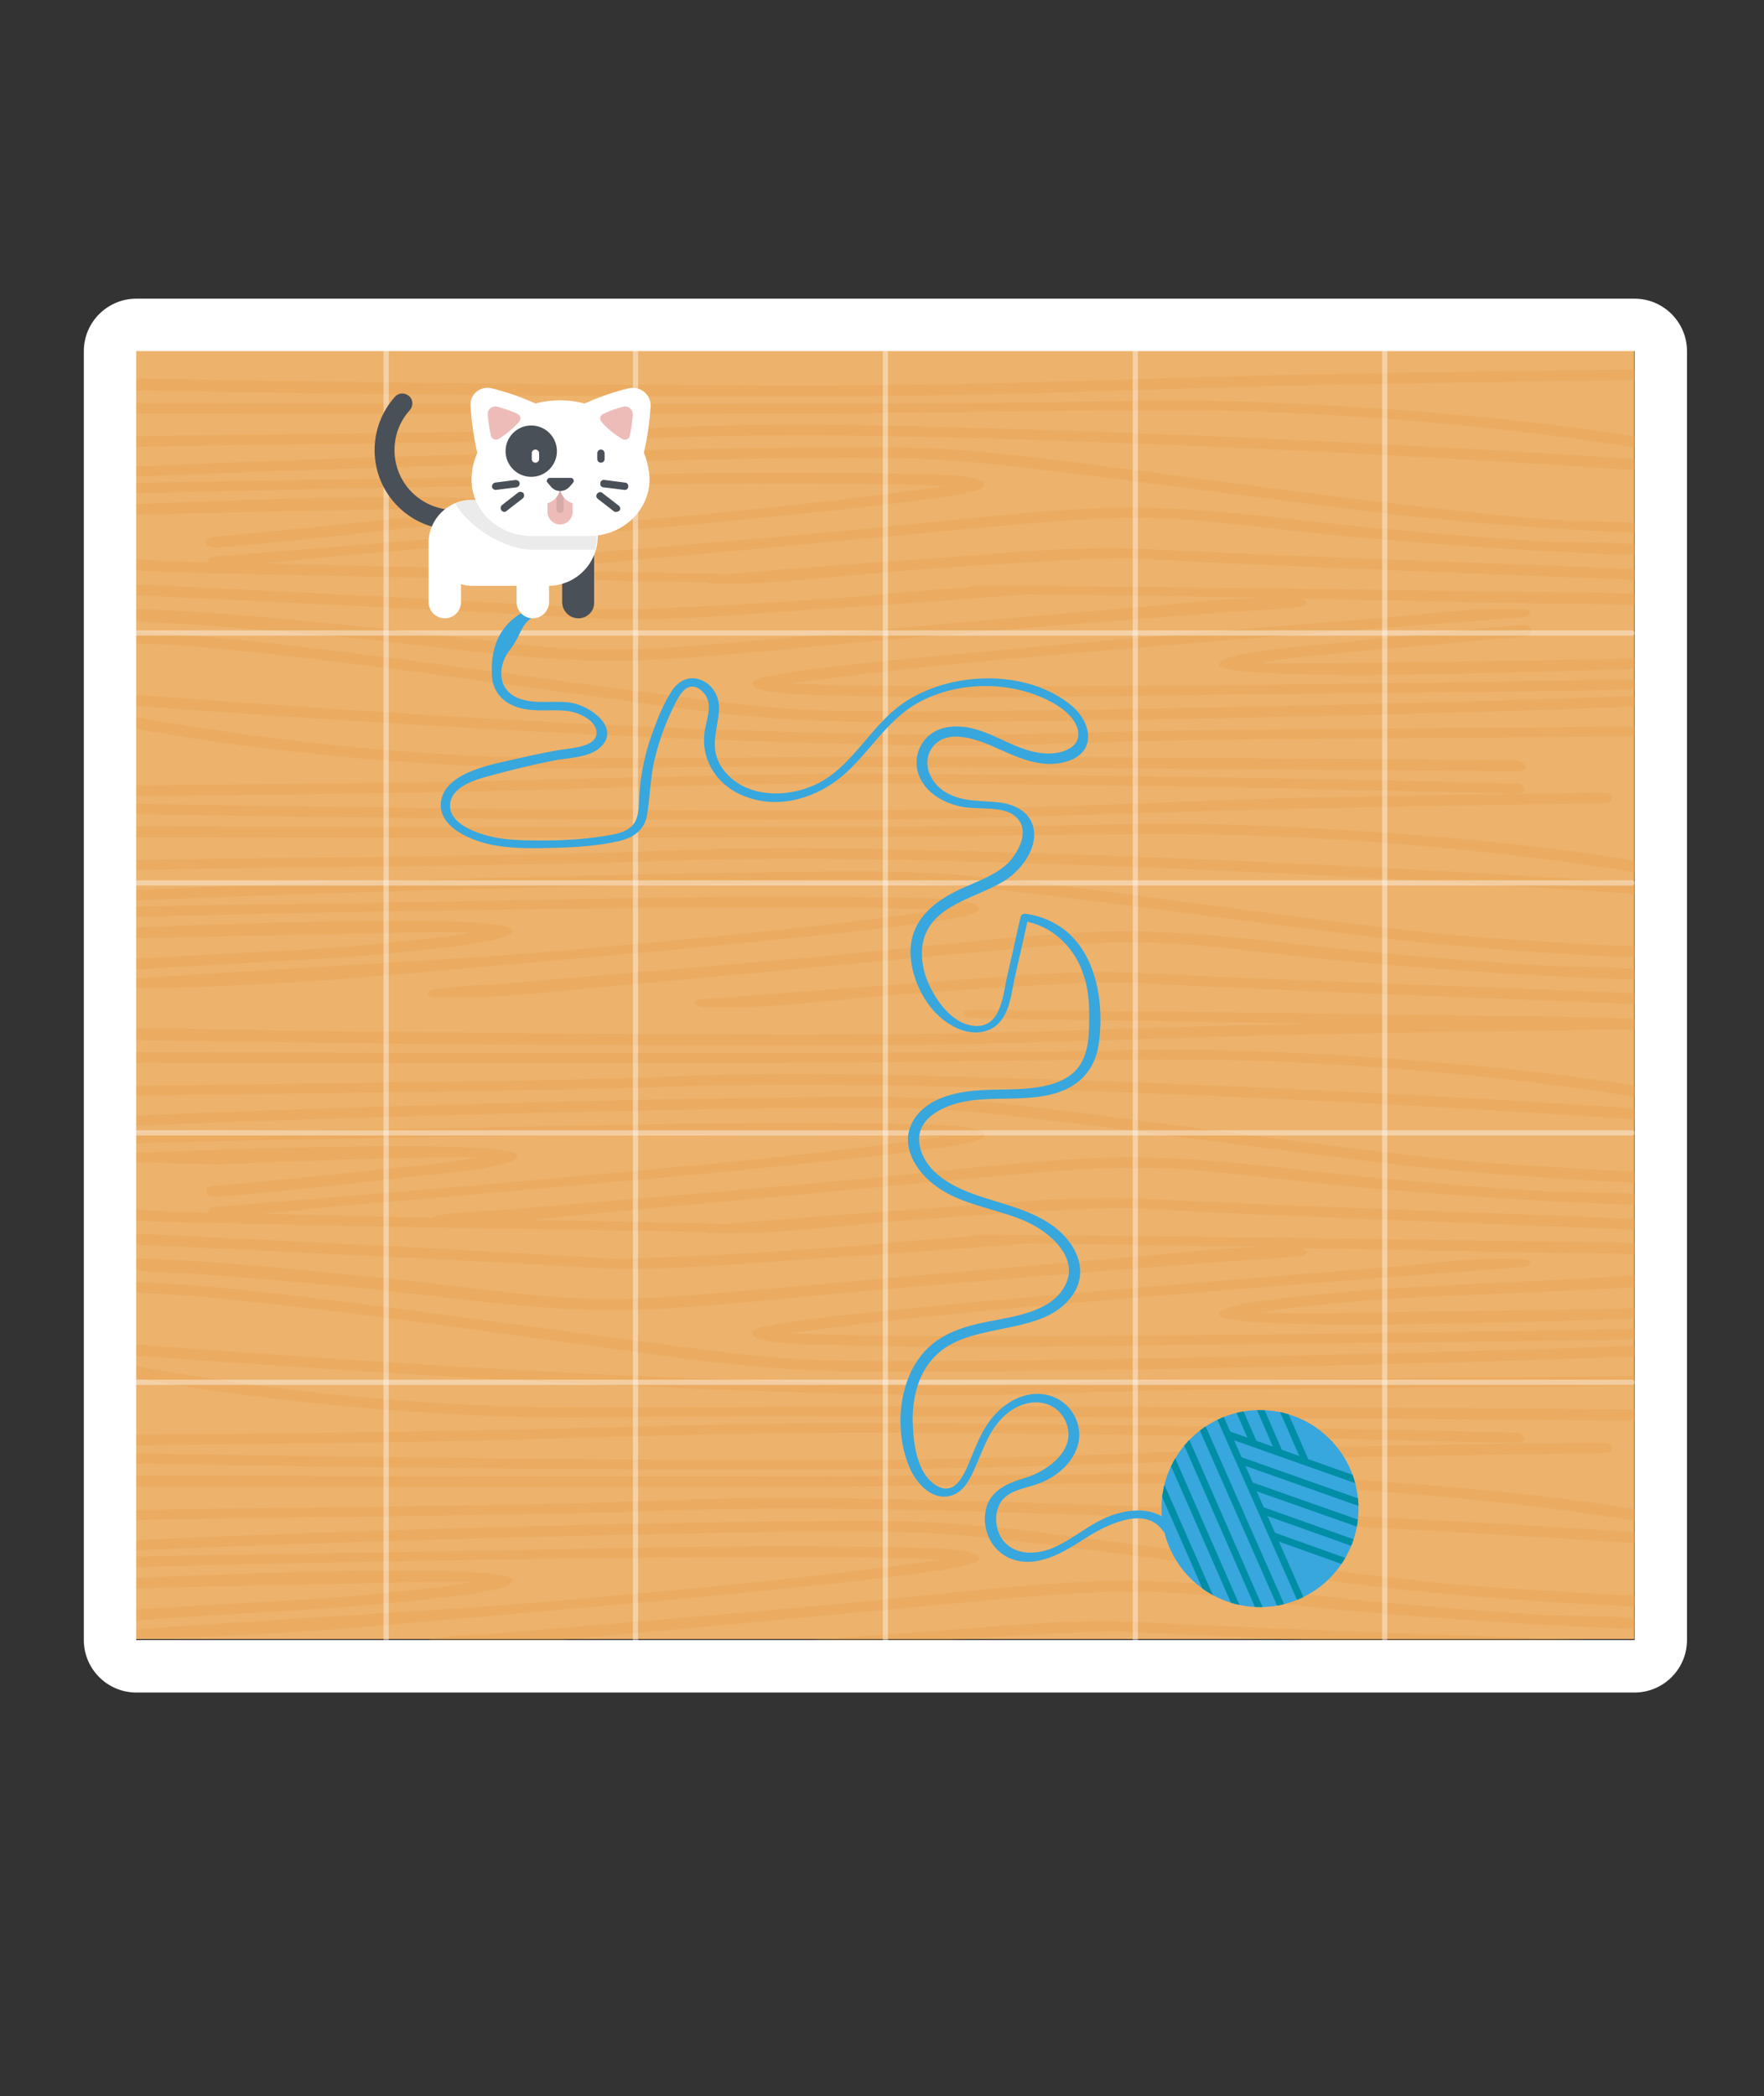 <?xml version="1.0" encoding="utf-8"?>
<!-- Generator: Adobe Illustrator 22.0.1, SVG Export Plug-In . SVG Version: 6.00 Build 0)  -->
<svg version="1.1" id="Layer_1" xmlns="http://www.w3.org/2000/svg" xmlns:xlink="http://www.w3.org/1999/xlink" x="0px" y="0px"
	 viewBox="0 0 336.7 400" style="enable-background:new 0 0 336.7 400;" xml:space="preserve">
<rect x="0" y="0" width="336.7" height="400" fill="#333333" stroke="none"/>
<style type="text/css">
	.st0{fill:#EDB26C;}
	.st1{opacity:0.2;}
	.st2{fill:#E09637;}
	.st3{fill:none;}
	.st4{opacity:0.4;}
	.st5{fill:none;stroke:#FFFFFF;stroke-linecap:round;stroke-linejoin:round;stroke-miterlimit:10;}
	.st6{fill:#37A7DE;}
	.st7{clip-path:url(#SVGID_2_);}
	.st8{fill:none;stroke:#008EA6;stroke-width:1.33;stroke-linecap:square;stroke-linejoin:bevel;stroke-miterlimit:10;}
	.st9{fill:#4A5058;}
	.st10{opacity:0.1;enable-background:new    ;}
	.st11{fill:#FFFFFF;}
	.st12{opacity:8.000000e-02;enable-background:new    ;}
	.st13{fill:#EDBCB9;}
</style>
<g>
	<rect x="25.9" y="66.8" class="st0" width="286" height="246"/>
</g>
<g class="st1">
	<g>
		<path class="st2" d="M23.4,74c0.2,0.3,0.7,0.5,1.3,0.5c0,0,0,0,0.1,0c0,0,0.1,0,0.1,0c0.1,0,0.2,0,0.3,0
			c40.8,0.8,98.8,1.3,139.6,1.1c25.6-0.1,50.9-1.2,76.5-1.9c21.8-0.5,51.7-0.9,73.6-1.2c1.1,0,1.7-0.3,1.8-0.7
			c0-0.2,0.1-0.3,0.1-0.5c0.1-0.4-0.9-0.8-1.8-0.8c-21.2,0.2-50.5,0.6-71.7,1.1c-25.7,0.6-51.2,1.8-77,1.9
			c-41.5,0.2-100-0.5-141.5-1.3c-1.2,0-2,0.5-1.8,0.9C23.2,73.6,23.3,73.8,23.4,74z"/>
		<path class="st2" d="M23.3,78.3c0.1,0.2,0.3,0.3,0.6,0.4c0.3,0.1,0.6,0.2,1.1,0.2c38.9,0.1,94.8,0.1,133.6,0
			c22.9-0.1,45.8-0.7,68.7-0.6c26.6,0.1,62.6,3.2,87.2,7.6c1.1,0.2,2.3-0.2,2.3-0.7c0-0.2,0-0.4,0-0.6c0-0.4-0.6-0.6-1.3-0.7
			c-23.5-4.2-57.6-6.8-82.9-7.4c-11.7-0.3-23.4,0.2-35.1,0.3c-12.2,0.1-24.5,0.2-36.7,0.2c-39.7,0.1-96.4,0-136.2-0.1
			c-1.2,0-2.1,0.4-1.8,0.9C23.1,77.9,23.2,78.1,23.3,78.3z"/>
		<path class="st2" d="M25,85.3c28.5-0.6,74.2-0.8,102.7-1.8c20.4-0.7,40.6-0.4,61.1,0.2c39.5,1.1,86.7,3.5,125.8,6.2
			c1.4,0.1,2.5-0.3,2.2-0.9c-0.1-0.2-0.2-0.5-0.3-0.7c-0.1-0.2-0.7-0.5-1.3-0.5c-38.5-2.6-85.2-4.9-124.1-6
			c-20.7-0.6-41.5-1.2-62.1-0.3C100.3,82.6,54,82.7,25,83.3c-1,0-1.8,0.3-1.8,0.7c0,0.2,0,0.3,0,0.5c0,0.2,0.1,0.3,0.3,0.4
			C23.7,85.1,24.2,85.3,25,85.3z"/>
		<path class="st2" d="M299.7,99.4c-8.4-0.5-16.6-1.4-24.7-2.3c-18.7-2-37-4.6-55.5-7c-13.3-1.7-27.1-3.8-41-4.5
			c-8.6-0.4-17.3-0.3-25.9-0.2c-37.2,0.4-91.3,2-128.2,3.7c-1.1,0-1.4,0.4-1.3,0.7c0,0.1,0,0.1,0,0.2c0.1,0.2,0.1,0.3,0.2,0.5
			c0.1,0.4,1.4,0.6,2.2,0.5c34.8-1.6,86.8-3,121.8-3.5c8.7-0.1,17.5-0.2,26.2,0c12.4,0.3,24.5,2.1,36.4,3.5
			c18.3,2.3,36.4,4.8,54.7,7c14,1.7,36.4,3.4,50.9,3.8c1.3,0,2.4-0.6,1.6-1.1C314.5,99.3,303.8,99.6,299.7,99.4z"/>
		<path class="st2" d="M41.7,104.5c11.6-1,23.1-2.2,34.6-3.6c3.7-0.4,22.5-1.8,22.5-4.2c0-3.8-67.7-0.7-74.7-0.4
			c-0.7,0-1.4,0.4-1.3,0.7c0,0.2,0.1,0.3,0.1,0.5c0.1,0.4,0.7,0.8,1.8,0.8c10.2-0.4,37.4-0.8,47.7-1.1c4.2-0.1,8.4-0.2,12.6-0.2
			c1.8,0,3.6,0,5.4,0c0.1,0,0.3,0,0.4,0c-5.5,1.2-13,1.7-18.6,2.3c-10.4,1.2-20.9,2.2-31.4,3.1c-0.6,0.1-1,0.2-1.2,0.4c0,0,0,0,0,0
			c0,0,0,0-0.1,0.1c-0.1,0.1-0.1,0.1-0.1,0.2c0,0.2,0,0.4,0,0.7C39.4,104.2,40.6,104.6,41.7,104.5z"/>
		<path class="st2" d="M164.7,149.5c41.5,0.1,83,0.9,124.5,2c1.2,0,2-0.4,1.8-0.9c-0.1-0.2-0.2-0.4-0.3-0.6
			c-0.2-0.3-0.7-0.5-1.3-0.5c0,0,0,0-0.1,0c0,0-0.1,0-0.1,0c-0.1,0-0.2,0-0.3,0c-40.8-1-81.8-1.7-122.6-1.8
			c-25.6-0.1-51,0.9-76.5,1.4c-21.9,0.4-43.7,0.6-65.6,0.8c-1.1,0-1.7,0.3-1.8,0.7c0,0.2-0.1,0.3-0.1,0.5c-0.1,0.4,0.9,0.8,1.8,0.8
			c21.2-0.1,42.5-0.4,63.7-0.8C113.4,150.5,138.9,149.5,164.7,149.5z"/>
		<path class="st2" d="M23.6,138.7c23.4,4.3,49.5,7,74.8,7.8c11.6,0.4,23.4-0.1,35.1-0.1c12.2-0.1,24.5,0,36.7,0
			c39.7,0.1,79.5,0.5,119.2,0.8c1.2,0,2.1-0.4,1.8-0.9c-0.1-0.2-0.2-0.4-0.4-0.6c-0.1-0.2-0.3-0.3-0.6-0.4c-0.3-0.1-0.6-0.2-1.1-0.2
			c-38.9-0.4-77.8-0.6-116.6-0.7c-22.9,0-45.9,0.5-68.7,0.2c-26.6-0.3-54.5-3.5-79-8c-1.1-0.2-2.3,0.2-2.3,0.7c0,0.2,0,0.4,0,0.6
			C22.3,138.3,22.8,138.5,23.6,138.7z"/>
		<path class="st2" d="M312.3,138.6c-28.6,0.4-80.2,0.4-108.7,1.3c-20.4,0.6-40.6,0.2-61.1-0.5c-39.5-1.3-78.6-4-117.7-6.9
			c-1.4-0.1-2.5,0.3-2.3,0.9c0.1,0.2,0.2,0.5,0.3,0.7c0.1,0.2,0.7,0.5,1.3,0.5c38.5,2.8,77.1,5.3,116,6.7
			c20.7,0.7,41.5,1.4,62.1,0.6c28.9-1.1,81.1-1,110.1-1.4c1,0,1.8-0.3,1.8-0.7c0-0.2,0-0.3,0-0.5c0-0.2-0.1-0.3-0.3-0.4
			C313.5,138.8,313,138.6,312.3,138.6z"/>
		<path class="st2" d="M31.9,123c8.3,0.5,16.6,1.5,24.7,2.4c18.6,2.1,36.9,4.8,55.3,7.3c13.3,1.8,27,4,41,4.7
			c8.6,0.5,17.3,0.4,25.9,0.4c37.2-0.2,97.4-1.5,134.3-3c1.1,0,1.4-0.4,1.3-0.7c0-0.1,0-0.1,0-0.2c0-0.2-0.1-0.3-0.1-0.5
			c-0.1-0.4-1.3-0.6-2.2-0.6c-34.8,1.4-92.8,2.6-127.9,2.9c-8.7,0.1-17.5,0.1-26.2-0.1c-12.4-0.3-24.5-2.2-36.3-3.7
			c-18.2-2.4-36.3-5-54.6-7.3c-13.9-1.7-28.3-3.6-42.8-4c-1.3,0-2.4,0.6-1.6,1.1C25,123.1,27.8,122.8,31.9,123z"/>
		<path class="st2" d="M290.9,116.3c-8.6-0.6-18.7,1-27,1.6c-21.2,1.7-42.4,3.4-63.5,5.3c-13.5,1.2-26.9,2.4-40.2,3.9
			c-4.7,0.5-9.6,1.1-13.9,2c-1.1,0.2-2.9,0.7-2.7,1.4c0.4,2.2,12,2.1,15.7,2.2c23.8,0.7,47.8,0.2,71.5-0.1c19.6-0.2,62.2-0.6,81.8-1
			c1,0,1.8-0.3,1.8-0.7c0-0.2,0-0.3,0-0.5c0-0.4-0.8-0.8-1.8-0.8c-39.4,0.8-102.1,1.6-141.7,1.3c-4.3,0-8.7-0.1-13-0.2
			c-1.7-0.1-3.3-0.1-5-0.2c-0.7,0-1.2-0.1-1.7-0.1c2-0.3,4.7-0.6,5.9-0.8c20.3-2.7,41.6-4.4,62.6-6.2c23.6-2,47.2-3.8,71-5.6
			c1-0.1,1.4-0.4,1.3-0.7C292.3,116.7,291.9,116.4,290.9,116.3z"/>
		<path class="st2" d="M290.9,121.5c0.6-0.1,1-0.2,1.2-0.4c0,0,0,0,0,0c0,0,0,0,0.1-0.1c0-0.1,0.1-0.1,0.1-0.2c0-0.2,0-0.4,0-0.7
			c0-0.5-1.1-0.9-2.3-0.8c-11.6,1-23.2,2.1-34.7,3.4c-3.7,0.4-22.6,1.7-22.6,4.1c-0.1,3.8,73.7,1,80.7,0.8c0.7,0,1.4-0.4,1.4-0.7
			c0-0.2-0.1-0.3-0.1-0.5c-0.1-0.4-0.7-0.8-1.8-0.8c-10.2,0.4-43.4,0.7-53.7,0.9c-4.2,0.1-8.4,0.1-12.6,0.1c-1.8,0-3.6,0-5.4-0.1
			c-0.1,0-0.3,0-0.4,0c5.5-1.1,13.1-1.6,18.7-2.2C269.8,123.4,280.3,122.4,290.9,121.5z"/>
		<path class="st2" d="M35.7,119.1c10,0.7,20,1.6,29.9,2.5c18.8,1.7,37.8,5.2,57.2,4.4c11.7-0.5,23.1-1.7,34.5-2.8
			c13.8-1.3,27.7-2.4,41.7-3.6c11.9-1,23.8-1.9,35.7-2.8c4.1-0.3,9.2-0.4,13.2-1c0.4,0,0.7-0.1,0.9-0.2c1.1-0.3,0.6-1.2-0.8-1.3
			c12.2,0.2,24.4,0.4,36.6,0.7c7,0.2,22.4,0.1,29.3,0.6c1,0.1,2.5-0.2,2.3-0.7c-0.1-0.2-0.1-0.5-0.2-0.7c-0.1-0.3-0.5-0.7-1.3-0.7
			c-6.7-0.5-21.7-0.5-28.5-0.6c-13.3-0.2-26.6-0.4-40-0.6c-19.8-0.2-39.7-0.4-59.5-0.6c-0.9,0-1.4,0.2-1.6,0.4
			c-8.3,0.4-16.7,1.4-24.5,2c-9.5,0.6-19,1.3-28.6,1.7c-6.1,0.3-12.4,0.7-18.7,0.3c-29.2-1.8-58.6-3.2-87.9-4.6
			c-1.2-0.1-2,0.5-1.8,0.9c0.1,0.2,0.2,0.4,0.3,0.6c0.2,0.3,1,0.5,1.7,0.6c29,1.4,58,2.7,86.9,4.4c14,0.8,29.6-0.8,43.3-1.7
			c13.5-0.9,26.9-1.8,40.4-2.9c15.2,0.2,30.4,0.4,45.6,0.7c-9.6,0.1-19.2,1.4-28.4,2.1c-26.5,2.2-52.8,4.7-79.2,6.9
			c-10.5,0.9-21.1,1.3-31.7,0.2c-9.4-0.9-18.7-2.2-28.2-3.2c-16.1-1.6-33.1-3.5-49.7-3.9c-1.7,0-2.3,0.8-1.3,1.2
			C25.7,119.1,31.7,118.8,35.7,119.1z"/>
		<path class="st2" d="M25.3,108.8c6.7,0.6,13.7,0.5,20.5,0.7c13.3,0.3,26.6,0.6,40,0.8c16.3,0.3,32.6,0.5,48.9,0.8
			c0.1,0,0.1,0,0.2,0.1c0,0,0,0,0,0c0.1,0,0.2,0,0.3,0.1c0,0,0,0,0.1,0c0.1,0,0.1,0,0.2,0c0.1,0,0.1,0,0.2,0c2.5,0.1,5.1,0.1,7.6,0
			c0.7,0,1.4,0,2.1,0c0.6,0,1-0.1,1.3-0.2c8.4-0.4,16.9-1.5,24.8-2.1c9.5-0.7,19-1.4,28.5-1.9c6.1-0.3,12.4-0.8,18.6-0.4
			c29.2,1.6,66.6,2.8,95.9,4.1c1.2,0.1,2-0.5,1.8-0.9c-0.1-0.2-0.2-0.4-0.4-0.6c-0.2-0.3-1-0.5-1.8-0.6c-29-1.3-66.1-2.4-95-3.9
			c-14-0.8-29.6,1-43.2,1.9c-12.5,0.9-24.9,1.8-37.4,2.9c-0.6,0-1.3-0.1-1.9-0.1c-11.7-0.2-23.5-0.5-35.2-0.7
			c5.8-0.5,11.5-1.2,17.1-1.7c26.4-2.3,52.7-5,79.1-7.3c10.5-0.9,21-1.4,31.7-0.4c9.5,0.9,18.8,2.1,28.2,3
			c16.1,1.5,41.2,3.3,57.8,3.6c1.7,0,2.2-0.8,1.3-1.3c-2.6-1.4-16.6-1.1-20.6-1.3c-10-0.6-20-1.4-29.9-2.3
			c-18.8-1.6-37.9-5-57.3-4.1c-11.7,0.6-23,1.8-34.4,3c-13.8,1.4-27.7,2.6-41.6,3.8c-11.9,1-23.7,2-35.6,3C93,107,88,107.2,84,107.8
			c-0.4,0-0.7,0.1-0.9,0.2c-0.3,0.1-0.4,0.2-0.5,0.3c-10.9-0.2-21.8-0.5-32.6-0.8c6.1-0.4,12.4-1.3,17.9-1.7
			c21.2-1.8,42.3-3.7,63.4-5.6c13.4-1.3,26.9-2.6,40.1-4.2c4.6-0.6,9.6-1.1,13.8-2.1c1.1-0.3,2.8-0.8,2.7-1.4
			c-0.4-2.2-12-2-15.8-2.1c-23.8-0.5-47.8,0-71.5,0.5c-19.6,0.4-56.2,0.8-75.8,1.3c-1,0-1.8,0.3-1.8,0.7c0,0.2,0,0.3,0,0.5
			c0,0.4,0.8,0.8,1.8,0.8c39.4-1.1,96.1-2.1,135.7-1.9c4.3,0,8.7,0.1,13,0.2c1.7,0,3.3,0.1,5,0.2c0.7,0,1.2,0.1,1.7,0.1
			c-2,0.3-4.7,0.7-5.9,0.8c-20.3,2.8-41.5,4.7-62.4,6.6c-23.5,2.2-47.1,4.1-70.8,6c-1,0.1-1.4,0.4-1.3,0.7c-0.1,0.2,0,0.3,0.2,0.4
			c-4.6-0.1-9.3-0.2-13.7-0.6c-1-0.1-2.5,0.1-2.3,0.7c0.1,0.2,0.1,0.5,0.2,0.7C24.1,108.4,24.4,108.8,25.3,108.8z"/>
		<path class="st2" d="M165.4,154.6c-41.5,0.2-102-0.5-143.5-1.3c-1.2,0-2,0.5-1.8,0.9c0.1,0.2,0.2,0.4,0.3,0.6
			c0.2,0.3,0.7,0.5,1.3,0.5c0,0,0,0,0.1,0c0,0,0.1,0,0.1,0c0.1,0,0.2,0,0.3,0c40.8,0.8,100.8,1.3,141.6,1.1
			c25.6-0.1,50.9-1.2,76.5-1.9c21.8-0.5,43.7-0.9,65.6-1.2c1.1,0,1.7-0.3,1.8-0.7c0-0.2,0.1-0.3,0.1-0.5c0.1-0.4-0.9-0.8-1.8-0.8
			c-21.2,0.2-42.5,0.6-63.7,1.1C216.7,153.3,191.2,154.5,165.4,154.6z"/>
		<path class="st2" d="M316,165.4c0-0.4-0.6-0.6-1.3-0.7c-23.5-4.2-57.6-6.8-82.9-7.4c-11.7-0.3-23.4,0.2-35.1,0.3
			c-12.2,0.1-24.5,0.2-36.7,0.2c-39.7,0.1-98.4,0-138.2-0.1c-1.2,0-2.1,0.4-1.8,0.9c0.1,0.2,0.3,0.4,0.4,0.6
			c0.1,0.2,0.3,0.3,0.6,0.4c0.3,0.1,0.6,0.2,1.1,0.2c38.9,0.1,96.8,0.1,135.6,0c22.9-0.1,45.8-0.7,68.7-0.6
			c26.6,0.1,62.6,3.2,87.2,7.6c1.1,0.2,2.3-0.3,2.3-0.7C316,165.8,316,165.6,316,165.4z"/>
		<path class="st2" d="M314.3,168.6c-38.5-2.6-85.2-4.9-124.1-6c-20.7-0.6-41.5-1.2-62.1-0.3c-28.8,1.2-77.1,1.3-106,1.9
			c-1,0-1.8,0.3-1.8,0.7c0,0.2,0,0.3,0,0.5c0,0.2,0.1,0.3,0.3,0.4c0.3,0.2,0.8,0.3,1.5,0.3c28.5-0.6,76.2-0.8,104.7-1.8
			c20.4-0.7,40.6-0.4,61.1,0.2c39.5,1.1,86.6,3.5,125.8,6.2c1.4,0.1,2.5-0.3,2.3-0.9c-0.1-0.2-0.2-0.5-0.3-0.7
			C315.5,168.9,314.9,168.7,314.3,168.6z"/>
		<path class="st2" d="M306.8,180.4c-8.4-0.5-24.6-1.4-32.8-2.3c-18.7-2-37-4.6-55.5-7c-13.3-1.7-27.1-3.8-41-4.5
			c-8.6-0.4-17.3-0.3-25.9-0.2c-37.2,0.4-93.3,1.9-130.2,3.7c-1.1,0.1-1.4,0.4-1.3,0.7c0,0.1,0,0.1,0,0.2c0.1,0.2,0.1,0.3,0.2,0.5
			c0.1,0.4,1.4,0.6,2.2,0.5c34.8-1.6,88.7-3,123.8-3.5c8.7-0.1,17.4-0.2,26.2,0c12.4,0.3,24.5,2.1,36.4,3.5
			c18.3,2.3,36.4,4.8,54.7,7c14,1.7,36.4,3.4,50.9,3.8c1.3,0,2.4-0.6,1.6-1.1C313.6,180.3,310.9,180.6,306.8,180.4z"/>
		<path class="st2" d="M170.4,176.9c4.6-0.6,9.6-1.1,13.8-2.1c1.1-0.3,2.8-0.8,2.7-1.4c-0.4-2.2-12-2-15.8-2.1
			c-23.8-0.5-47.8,0-71.5,0.5c-19.6,0.4-58.2,0.8-77.8,1.3c-1,0-1.8,0.3-1.8,0.7c0,0.2,0,0.3,0,0.5c0,0.4,0.8,0.8,1.8,0.8
			c39.4-1.1,98.1-2.1,137.7-1.9c4.3,0,8.7,0.1,13,0.2c1.7,0,3.3,0.1,5,0.2c0.7,0,1.2,0.1,1.7,0.1c-2,0.3-4.7,0.7-5.9,0.8
			c-20.3,2.8-41.5,4.7-62.4,6.6c-23.5,2.2-66.2,4.1-89.8,6c-1,0.1-1.4,0.4-1.3,0.7c-0.1,0.3,0.2,0.7,1.3,0.7
			c8.6,0.6,37.6-1.1,45.9-1.8c21.2-1.8,42.3-3.7,63.4-5.6C143.7,179.8,157.2,178.5,170.4,176.9z"/>
		<path class="st2" d="M21.8,185.4c11.6-1.1,42.2-2.2,53.6-3.6c3.7-0.4,22.5-1.8,22.5-4.2c0-3.8-69.7-0.7-76.7-0.4
			c-0.7,0-1.4,0.4-1.3,0.7c0,0.2,0.1,0.3,0.1,0.5c0.1,0.4,0.7,0.8,1.8,0.8c10.2-0.4,39.4-0.8,49.7-1.1c4.2-0.1,8.4-0.2,12.6-0.2
			c1.8,0,3.6,0,5.4,0c0.1,0,0.3,0,0.4,0c-5.5,1.2-13,1.6-18.6,2.3c-10.4,1.2-39.9,2.2-50.4,3.1c-0.6,0.1-1,0.2-1.2,0.4c0,0,0,0,0,0
			c0,0,0,0-0.1,0.1c-0.1,0.1-0.1,0.1-0.1,0.2c0,0.2,0,0.5,0,0.7C19.5,185.2,20.7,185.5,21.8,185.4z"/>
		<path class="st2" d="M295.1,184.3c-10-0.6-20-1.4-29.9-2.3c-18.8-1.6-37.9-5-57.3-4.1c-11.7,0.6-23,1.8-34.4,3
			c-13.8,1.4-27.7,2.6-41.6,3.8c-11.9,1-23.7,2-35.6,3c-4.1,0.3-9.2,0.4-13.2,1.1c-0.4,0-0.7,0.1-0.9,0.2c-1.2,0.4-0.4,1.4,1.2,1.3
			c0,0,0.1,0,0.1,0c11.4,0.4,23-1.2,34.1-2.2c26.4-2.3,52.7-5,79.1-7.3c10.5-0.9,21-1.4,31.7-0.4c9.5,0.9,18.8,2.1,28.2,3
			c16.2,1.5,41.2,3.3,57.8,3.6c1.7,0,2.2-0.8,1.3-1.3C313,184.3,299.1,184.6,295.1,184.3z"/>
		<path class="st2" d="M314.9,190.2c-0.2-0.3-1-0.5-1.8-0.6c-29-1.3-66.1-2.4-95-3.9c-14-0.8-29.6,1-43.2,1.9
			c-13.6,1-27.1,2-40.6,3.1c-0.5,0-0.9,0.1-1.2,0.2c-0.6,0.3-0.5,0.7,0.1,1c0,0,0,0,0,0c0.1,0,0.1,0.1,0.2,0.1c0,0,0,0,0,0
			c0.1,0,0.2,0.1,0.3,0.1c0,0,0,0,0,0c0.1,0,0.2,0,0.3,0.1c0,0,0,0,0.1,0c0.1,0,0.1,0,0.2,0c0.1,0,0.1,0,0.2,0
			c11.7,0.5,24.3-1.4,35.7-2.3c9.5-0.7,19-1.4,28.5-1.9c6.1-0.3,12.4-0.8,18.6-0.4c29.2,1.6,66.6,2.8,95.9,4.1
			c1.2,0.1,2-0.5,1.8-0.9C315.2,190.6,315,190.4,314.9,190.2z"/>
		<path class="st2" d="M313.6,194.5c-6.7-0.5-21.7-0.5-28.5-0.6c-13.3-0.2-26.6-0.4-40-0.6c-19.8-0.2-39.7-0.4-59.5-0.6
			c-2.4,0-2.3,1.4,0,1.5c2.9,0.1,5.8,0.2,8.7,0.3c17.3,0.2,34.6,0.5,51.9,0.8c12.5,0.2,24.9,0.4,37.3,0.7c7,0.1,22.4,0.1,29.3,0.6
			c1,0.1,2.5-0.2,2.3-0.7c-0.1-0.2-0.1-0.5-0.2-0.7C314.9,194.9,314.5,194.6,313.6,194.5z"/>
	</g>
	<g>
		<path class="st2" d="M20.4,197.9c0.2,0.3,0.7,0.5,1.3,0.5c0,0,0,0,0.1,0c0,0,0.1,0,0.1,0c0.1,0,0.2,0,0.3,0
			c40.8,0.8,101.8,1.3,142.6,1.1c25.6-0.1,50.9-1.2,76.5-1.9c21.8-0.5,51.7-0.9,73.6-1.2c1.1,0,1.7-0.3,1.8-0.7
			c0-0.2,0.1-0.3,0.1-0.5c0.1-0.4-0.9-0.8-1.8-0.8c-21.2,0.2-50.5,0.6-71.7,1.1c-25.7,0.6-51.2,1.8-77,1.9
			c-41.5,0.2-103-0.5-144.5-1.3c-1.2,0-2,0.5-1.8,0.9C20.2,197.5,20.3,197.7,20.4,197.9z"/>
		<path class="st2" d="M20.3,202.2c0.1,0.2,0.3,0.3,0.6,0.4c0.3,0.1,0.6,0.2,1.1,0.2c38.9,0.1,97.8,0.1,136.6,0
			c22.9-0.1,45.8-0.7,68.7-0.6c26.6,0.1,62.6,3.2,87.2,7.6c1.1,0.2,2.3-0.2,2.3-0.7c0-0.2,0-0.4,0-0.6c0-0.4-0.6-0.6-1.3-0.7
			c-23.5-4.2-57.6-6.8-82.9-7.4c-11.7-0.3-23.4,0.2-35.1,0.3c-12.2,0.1-24.5,0.2-36.7,0.2c-39.7,0.1-99.4,0-139.2-0.1
			c-1.2,0-2.1,0.4-1.8,0.9C20.1,201.8,20.2,202,20.3,202.2z"/>
		<path class="st2" d="M22,209.2c28.5-0.6,77.2-0.8,105.7-1.8c20.4-0.7,40.6-0.4,61.1,0.2c39.5,1.1,86.7,3.5,125.8,6.2
			c1.4,0.1,2.5-0.3,2.2-0.9c-0.1-0.2-0.2-0.5-0.3-0.7c-0.1-0.2-0.7-0.5-1.3-0.5c-38.5-2.6-85.2-4.9-124.1-6
			c-20.7-0.6-41.5-1.2-62.1-0.3c-28.8,1.2-78.1,1.3-107.1,1.9c-1,0-1.8,0.3-1.8,0.7c0,0.2,0,0.3,0,0.5c0,0.2,0.1,0.3,0.3,0.4
			C20.7,209.1,21.2,209.2,22,209.2z"/>
		<path class="st2" d="M307.7,223.4c-8.4-0.5-24.6-1.4-32.7-2.3c-18.7-2-37-4.6-55.5-7c-13.3-1.7-27.1-3.8-41-4.5
			c-8.6-0.4-17.3-0.3-25.9-0.2c-37.2,0.4-94.3,2-131.2,3.7c-1.1,0-1.4,0.4-1.3,0.7c0,0.1,0,0.1,0,0.2c0.1,0.2,0.1,0.3,0.2,0.5
			c0.1,0.4,1.4,0.6,2.2,0.5c34.8-1.6,89.8-3,124.8-3.5c8.7-0.1,17.5-0.2,26.2,0c12.4,0.3,24.5,2.1,36.4,3.5
			c18.3,2.3,36.4,4.8,54.7,7c14,1.7,36.4,3.4,50.9,3.8c1.3,0,2.4-0.6,1.6-1.1C314.5,223.2,311.8,223.6,307.7,223.4z"/>
		<path class="st2" d="M41.7,228.4c11.6-1,23.1-2.2,34.6-3.6c3.7-0.4,22.5-1.8,22.5-4.2c0-3.8-70.7-0.7-77.7-0.4
			c-0.7,0-1.4,0.4-1.3,0.7c0,0.2,0.1,0.3,0.1,0.5c0.1,0.4,20.7,0.8,21.8,0.8c10.2-0.4,20.4-0.8,30.7-1.1c4.2-0.1,8.4-0.2,12.6-0.2
			c1.8,0,3.6,0,5.4,0c0.1,0,0.3,0,0.4,0c-5.5,1.2-13,1.7-18.6,2.3c-10.4,1.2-20.9,2.2-31.4,3.1c-0.6,0.1-1,0.2-1.2,0.4c0,0,0,0,0,0
			c0,0,0,0-0.1,0.1c-0.1,0.1-0.1,0.1-0.1,0.2c0,0.2,0,0.4,0,0.7C39.4,228.2,40.6,228.5,41.7,228.4z"/>
		<path class="st2" d="M164.7,273.4c41.5,0.1,83,0.9,124.5,2c1.2,0,2-0.4,1.8-0.9c-0.1-0.2-0.2-0.4-0.3-0.6
			c-0.2-0.3-0.7-0.5-1.3-0.5c0,0,0,0-0.1,0c0,0-0.1,0-0.1,0c-0.1,0-0.2,0-0.3,0c-40.8-1-81.8-1.7-122.6-1.8
			c-25.6-0.1-51,0.9-76.5,1.4c-21.9,0.4-43.7,0.6-65.6,0.8c-1.1,0-1.7,0.3-1.8,0.7c0,0.2-0.1,0.3-0.1,0.5c-0.1,0.4,0.9,0.8,1.8,0.8
			c21.2-0.1,42.5-0.4,63.7-0.8C113.3,274.4,138.9,273.4,164.7,273.4z"/>
		<path class="st2" d="M23.6,262.6c23.4,4.3,49.5,7,74.8,7.8c11.6,0.4,23.4-0.1,35.1-0.1c12.2-0.1,24.5,0,36.7,0
			c39.7,0.1,102.5,0.5,142.2,0.8c1.2,0,2.1-0.4,1.8-0.9c-0.1-0.2-0.2-0.4-0.4-0.6c-0.1-0.2-0.3-0.3-0.6-0.4
			c-0.3-0.1-0.6-0.2-1.1-0.2c-38.9-0.4-100.8-0.6-139.6-0.7c-22.9,0-45.9,0.5-68.7,0.2c-26.6-0.3-54.5-3.5-79-8
			c-1.1-0.2-2.3,0.2-2.3,0.7c0,0.2,0,0.4,0,0.6C22.3,262.2,22.8,262.5,23.6,262.6z"/>
		<path class="st2" d="M312.3,262.6c-28.6,0.4-80.2,0.4-108.7,1.3c-20.4,0.6-40.6,0.2-61.1-0.5c-39.5-1.3-78.6-4-117.7-6.9
			c-1.4-0.1-2.5,0.3-2.3,0.9c0.1,0.2,0.2,0.5,0.3,0.7c0.1,0.2,0.7,0.5,1.3,0.5c38.5,2.8,77.1,5.3,116,6.7
			c20.7,0.7,41.5,1.4,62.1,0.6c28.9-1.1,81.1-1,110.1-1.4c1,0,1.8-0.3,1.8-0.7c0-0.2,0-0.3,0-0.5c0-0.2-0.1-0.3-0.3-0.4
			C313.5,262.7,313,262.6,312.3,262.6z"/>
		<path class="st2" d="M31.9,247c8.3,0.5,16.6,1.5,24.7,2.4c18.6,2.1,36.9,4.8,55.3,7.3c13.3,1.8,27,4,41,4.7
			c8.6,0.5,17.3,0.4,25.9,0.4c37.2-0.2,97.4-1.5,134.3-3c1.1,0,1.4-0.4,1.3-0.7c0-0.1,0-0.1,0-0.2c0-0.2-0.1-0.3-0.1-0.5
			c-0.1-0.4-1.3-0.6-2.2-0.6c-34.8,1.4-92.8,2.6-127.9,2.9c-8.7,0.1-17.5,0.1-26.2-0.1c-12.4-0.3-24.5-2.2-36.3-3.7
			c-18.2-2.4-36.3-5-54.6-7.3c-13.9-1.7-28.3-3.6-42.8-4c-1.3,0-2.4,0.6-1.6,1.1C25,247,27.8,246.7,31.9,247z"/>
		<path class="st2" d="M290.9,240.3c-8.6-0.6-18.7,1-27,1.6c-21.2,1.7-42.4,3.4-63.5,5.3c-13.5,1.2-26.9,2.4-40.2,3.9
			c-4.7,0.5-9.6,1.1-13.9,2c-1.1,0.2-2.9,0.7-2.7,1.4c0.4,2.2,12,2.1,15.7,2.2c23.8,0.7,47.8,0.2,71.5-0.1c19.6-0.2,62.2-0.6,81.8-1
			c1,0,1.8-0.3,1.8-0.7c0-0.2,0-0.3,0-0.5c0-0.4-0.8-0.8-1.8-0.8c-39.4,0.8-102.1,1.6-141.7,1.3c-4.3,0-8.7-0.1-13-0.2
			c-1.7-0.1-3.3-0.1-5-0.2c-0.7,0-1.2-0.1-1.7-0.1c2-0.3,4.7-0.6,5.9-0.8c20.3-2.7,41.6-4.4,62.6-6.2c23.6-2,47.2-3.8,71-5.6
			c1-0.1,1.4-0.4,1.3-0.7C292.3,240.7,291.9,240.4,290.9,240.3z"/>
		<path class="st2" d="M313.9,245.5c0.6-0.1,1-0.2,1.2-0.4c0,0,0,0,0,0c0,0,0,0,0.1-0.1c0-0.1,0.1-0.1,0.1-0.2c0-0.2,0-0.4,0-0.7
			c0-0.5-1.1-0.9-2.3-0.8c-11.6,1-46.2,2.1-57.7,3.4c-3.7,0.4-22.6,1.7-22.6,4.1c-0.1,3.8,73.7,1,80.7,0.8c0.7,0,1.4-0.4,1.4-0.7
			c0-0.2-0.1-0.3-0.1-0.5c-0.1-0.4-0.7-0.8-1.8-0.8c-10.2,0.4-43.4,0.7-53.7,0.9c-4.2,0.1-8.4,0.1-12.6,0.1c-1.8,0-3.6,0-5.4-0.1
			c-0.1,0-0.3,0-0.4,0c5.5-1.1,13.1-1.6,18.7-2.2C269.8,247.3,303.3,246.4,313.9,245.5z"/>
		<path class="st2" d="M35.7,243c10,0.7,20,1.6,29.9,2.5c18.8,1.7,37.8,5.2,57.2,4.4c11.7-0.5,23.1-1.7,34.5-2.8
			c13.8-1.3,27.7-2.4,41.7-3.6c11.9-1,23.8-1.9,35.7-2.8c4.1-0.3,9.2-0.4,13.2-1c0.4,0,0.7-0.1,0.9-0.2c1.1-0.3,0.6-1.2-0.8-1.3
			c12.2,0.2,24.4,0.4,36.6,0.7c7,0.2,22.4,0.1,29.3,0.6c1,0.1,2.5-0.2,2.3-0.7c-0.1-0.2-0.1-0.5-0.2-0.7c-0.1-0.3-0.5-0.7-1.3-0.7
			c-6.7-0.5-21.7-0.5-28.5-0.6c-13.3-0.2-26.6-0.4-40-0.6c-19.8-0.2-39.7-0.4-59.5-0.6c-0.9,0-1.4,0.2-1.6,0.4
			c-8.3,0.4-16.7,1.4-24.5,2c-9.5,0.6-19,1.3-28.6,1.7c-6.1,0.3-12.4,0.7-18.7,0.3c-29.2-1.8-58.6-3.2-87.9-4.6
			c-1.2-0.1-2,0.5-1.8,0.9c0.1,0.2,0.2,0.4,0.3,0.6c0.2,0.3,1,0.5,1.7,0.6c29,1.4,58,2.7,86.9,4.4c14,0.8,29.6-0.8,43.3-1.7
			c13.5-0.9,26.9-1.8,40.4-2.9c15.2,0.2,30.4,0.4,45.6,0.7c-9.6,0.1-19.2,1.4-28.4,2.1c-26.5,2.2-52.8,4.7-79.2,6.9
			c-10.5,0.9-21.1,1.3-31.7,0.2c-9.4-0.9-18.7-2.2-28.2-3.2c-16.1-1.6-33.1-3.5-49.7-3.9c-1.7,0-2.3,0.8-1.3,1.2
			C25.7,243,31.7,242.8,35.7,243z"/>
		<path class="st2" d="M25.3,232.8c6.7,0.6,13.7,0.5,20.5,0.7c13.3,0.3,26.6,0.6,40,0.8c16.3,0.3,32.6,0.5,48.9,0.8
			c0.1,0,0.1,0,0.2,0.1c0,0,0,0,0,0c0.1,0,0.2,0,0.3,0.1c0,0,0,0,0.1,0c0.1,0,0.1,0,0.2,0c0.1,0,0.1,0,0.2,0c2.5,0.1,5.1,0.1,7.6,0
			c0.7,0,1.4,0,2.1,0c0.6,0,1-0.1,1.3-0.2c8.4-0.4,16.9-1.5,24.8-2.1c9.5-0.7,19-1.4,28.5-1.9c6.1-0.3,12.4-0.8,18.6-0.4
			c29.2,1.6,66.6,2.8,95.9,4.1c1.2,0.1,2-0.5,1.8-0.9c-0.1-0.2-0.2-0.4-0.4-0.6c-0.2-0.3-1-0.5-1.8-0.6c-29-1.3-66.1-2.4-95-3.9
			c-14-0.8-29.6,1-43.2,1.9c-12.5,0.9-24.9,1.8-37.4,2.9c-0.6,0-1.3-0.1-1.9-0.1c-11.7-0.2-23.5-0.5-35.2-0.7
			c5.8-0.5,11.5-1.2,17.1-1.7c26.4-2.3,52.7-5,79.1-7.3c10.5-0.9,21-1.4,31.7-0.4c9.5,0.9,18.8,2.1,28.2,3
			c16.1,1.5,41.2,3.3,57.8,3.6c1.7,0,2.2-0.8,1.3-1.3c-2.6-1.4-16.6-1.1-20.6-1.3c-10-0.6-20-1.4-29.9-2.3
			c-18.8-1.6-37.9-5-57.3-4.1c-11.7,0.6-23,1.8-34.4,3c-13.8,1.4-27.7,2.6-41.6,3.8c-11.9,1-23.7,2-35.6,3
			c-4.1,0.3-9.2,0.4-13.2,1.1c-0.4,0-0.7,0.1-0.9,0.2c-0.3,0.1-0.4,0.2-0.5,0.3c-10.9-0.2-21.8-0.5-32.6-0.8
			c6.1-0.4,12.4-1.3,17.9-1.7c21.2-1.8,42.3-3.7,63.4-5.6c13.4-1.3,26.9-2.6,40.1-4.2c4.6-0.6,9.6-1.1,13.8-2.1
			c1.1-0.3,2.8-0.8,2.7-1.4c-0.4-2.2-12-2-15.8-2.1c-23.8-0.5-47.8,0-71.5,0.5c-19.6,0.4-59.2,0.8-78.8,1.3c-1,0-1.8,0.3-1.8,0.7
			c0,0.2,0,0.3,0,0.5c0,0.4,0.8,0.8,1.8,0.8c39.4-1.1,99.1-2.1,138.7-1.9c4.3,0,8.7,0.1,13,0.2c1.7,0,3.3,0.1,5,0.2
			c0.7,0,1.2,0.1,1.7,0.1c-2,0.3-4.7,0.7-5.9,0.8c-20.3,2.8-41.5,4.7-62.4,6.6c-23.5,2.2-47.1,4.1-70.8,6c-1,0.1-1.4,0.4-1.3,0.7
			c-0.1,0.2,0,0.3,0.2,0.4c-4.6-0.1-9.3-0.2-13.7-0.6c-1-0.1-2.5,0.1-2.3,0.7c0.1,0.2,0.1,0.5,0.2,0.7
			C24.1,232.3,24.4,232.7,25.3,232.8z"/>
		<path class="st2" d="M165.4,278.6c-41.5,0.2-99-0.5-140.5-1.3c-1.2,0-2,0.5-1.8,0.9c0.1,0.2,0.2,0.4,0.3,0.6
			c0.2,0.3,0.7,0.5,1.3,0.5c0,0,0,0,0.1,0c0,0,0.1,0,0.1,0c0.1,0,0.2,0,0.3,0c40.8,0.8,97.8,1.3,138.6,1.1
			c25.6-0.1,50.9-1.2,76.5-1.9c21.8-0.5,43.7-0.9,65.6-1.2c1.1,0,1.7-0.3,1.8-0.7c0-0.2,0.1-0.3,0.1-0.5c0.1-0.4-0.9-0.8-1.8-0.8
			c-21.2,0.2-42.5,0.6-63.7,1.1C216.7,277.3,191.2,278.5,165.4,278.6z"/>
		<path class="st2" d="M317,289.3c0-0.4-0.6-0.6-1.3-0.7c-23.5-4.2-58.6-6.8-83.9-7.4c-11.7-0.3-23.4,0.2-35.1,0.3
			c-12.2,0.1-24.5,0.2-36.7,0.2c-39.7,0.1-95.4,0-135.2-0.1c-1.2,0-2.1,0.4-1.8,0.9c0.1,0.2,0.3,0.4,0.4,0.6
			c0.1,0.2,0.3,0.3,0.6,0.4c0.3,0.1,0.6,0.2,1.1,0.2c38.9,0.1,93.8,0.1,132.6,0c22.9-0.1,45.8-0.7,68.7-0.6
			c26.6,0.1,63.6,3.2,88.2,7.6c1.1,0.2,2.3-0.3,2.3-0.7C317,289.8,317,289.6,317,289.3z"/>
		<path class="st2" d="M315.3,292.6c-38.5-2.6-86.2-4.9-125.1-6c-20.7-0.6-41.5-1.2-62.1-0.3c-28.8,1.2-74.1,1.3-103,1.9
			c-1,0-1.8,0.3-1.8,0.7c0,0.2,0,0.3,0,0.5c0,0.2,0.1,0.3,0.3,0.4c0.3,0.2,0.8,0.3,1.5,0.3c28.5-0.6,73.2-0.8,101.7-1.8
			c20.4-0.7,40.6-0.4,61.1,0.2c39.5,1.1,87.6,3.5,126.8,6.2c1.4,0.1,2.5-0.3,2.3-0.9c-0.1-0.2-0.2-0.5-0.3-0.7
			C316.5,292.9,315.9,292.6,315.3,292.6z"/>
		<path class="st2" d="M307.8,304.3c-8.4-0.5-25.6-1.4-33.8-2.3c-18.7-2-37-4.6-55.5-7c-13.3-1.7-27.1-3.8-41-4.5
			c-8.6-0.4-17.3-0.3-25.9-0.2c-37.2,0.4-90.3,1.9-127.2,3.7c-1.1,0.1-1.4,0.4-1.3,0.7c0,0.1,0,0.1,0,0.2c0.1,0.2,0.1,0.3,0.2,0.5
			c0.1,0.4,1.4,0.6,2.2,0.5c34.8-1.6,85.7-3,120.8-3.5c8.7-0.1,17.4-0.2,26.2,0c12.4,0.3,24.5,2.1,36.4,3.5
			c18.3,2.3,36.4,4.8,54.7,7c14,1.7,37.4,3.4,51.9,3.8c1.3,0,2.4-0.6,1.6-1.1C314.6,304.2,311.9,304.5,307.8,304.3z"/>
		<path class="st2" d="M170.4,300.9c4.6-0.6,9.6-1.1,13.8-2.1c1.1-0.3,2.8-0.8,2.7-1.4c-0.4-2.2-12-2-15.8-2.1
			c-23.8-0.5-47.8,0-71.5,0.5c-19.6,0.4-55.2,0.8-74.8,1.3c-1,0-1.8,0.3-1.8,0.7c0,0.2,0,0.3,0,0.5c0,0.4,0.8,0.8,1.8,0.8
			c39.4-1.1,95.1-2.1,134.7-1.9c4.3,0,8.7,0.1,13,0.2c1.7,0,3.3,0.1,5,0.2c0.7,0,1.2,0.1,1.7,0.1c-2,0.3-4.7,0.7-5.9,0.8
			c-20.3,2.8-41.5,4.7-62.4,6.6c-23.5,2.2-63.2,4.1-86.8,6c-1,0.1-1.4,0.4-1.3,0.7c-0.1,0.3,0.2,0.7,1.3,0.7
			c8.6,0.6,34.6-1.1,42.9-1.8c21.2-1.8,42.3-3.7,63.4-5.6C143.7,303.8,157.2,302.5,170.4,300.9z"/>
		<path class="st2" d="M24.8,309.4c11.6-1.1,39.2-2.2,50.6-3.6c3.7-0.4,22.5-1.8,22.5-4.2c0-3.8-66.7-0.7-73.7-0.4
			c-0.7,0-1.4,0.4-1.3,0.7c0,0.2,0.1,0.3,0.1,0.5c0.1,0.4,0.7,0.8,1.8,0.8c10.2-0.4,36.4-0.8,46.7-1.1c4.2-0.1,8.4-0.2,12.6-0.2
			c1.8,0,3.6,0,5.4,0c0.1,0,0.3,0,0.4,0c-5.5,1.2-13,1.6-18.6,2.3c-10.4,1.2-36.9,2.2-47.4,3.1c-0.6,0.1-1,0.2-1.2,0.4c0,0,0,0,0,0
			c0,0,0,0-0.1,0.1c-0.1,0.1-0.1,0.1-0.1,0.2c0,0.2,0,0.5,0,0.7C22.5,309.1,23.6,309.5,24.8,309.4z"/>
		<path class="st2" d="M295,308.2c-10-0.6-20-1.4-29.9-2.3c-18.8-1.6-37.9-5-57.3-4.1c-11.7,0.6-23,1.8-34.4,3
			c-13.8,1.4-27.7,2.6-41.6,3.8c-11.9,1-23.7,2-35.6,3c-4.1,0.3-9.2,0.4-13.2,1.1c-0.4,0-0.7,0.1-0.9,0.2c-1.2,0.4-0.4,1.4,1.2,1.3
			c0,0,0.1,0,0.1,0c11.4,0.4,23-1.2,34.1-2.2c26.4-2.3,52.7-5,79.1-7.3c10.5-0.9,21-1.4,31.7-0.4c9.5,0.9,18.8,2.1,28.2,3
			c16.2,1.5,42.2,3.3,58.8,3.6c1.7,0,2.2-0.8,1.3-1.3C314,308.2,299,308.5,295,308.2z"/>
		<path class="st2" d="M315.9,314.1c-0.2-0.3-1-0.5-1.8-0.6c-29-1.3-67.1-2.4-96-3.9c-14-0.8-29.6,1-43.2,1.9
			c-13.6,1-27.1,2-40.6,3.1c-0.5,0-0.9,0.1-1.2,0.2c-0.6,0.3-0.5,0.7,0.1,1c0,0,0,0,0,0c0.1,0,0.1,0.1,0.2,0.1c0,0,0,0,0,0
			c0.1,0,0.2,0.1,0.3,0.1c0,0,0,0,0,0c0.1,0,0.2,0,0.3,0.1c0,0,0,0,0.1,0c0.1,0,0.1,0,0.2,0c0.1,0,0.1,0,0.2,0
			c11.7,0.5,24.3-1.4,35.7-2.3c9.5-0.7,19-1.4,28.5-1.9c6.1-0.3,12.4-0.8,18.6-0.4c29.2,1.6,67.6,2.8,96.9,4.1
			c1.2,0.1,2-0.5,1.8-0.9C316.1,314.6,316,314.4,315.9,314.1z"/>
		<path class="st2" d="M314.6,318.4c-6.7-0.5-22.7-0.5-29.5-0.6c-13.3-0.2-26.6-0.4-40-0.6c-19.8-0.2-39.7-0.4-59.5-0.6
			c-2.4,0-2.3,1.4,0,1.5c2.9,0.1,5.8,0.2,8.7,0.3c17.3,0.2,34.6,0.5,51.9,0.8c12.5,0.2,24.9,0.4,37.3,0.7c7,0.1,23.4,0.1,30.3,0.6
			c1,0.1,2.5-0.2,2.3-0.7c-0.1-0.2-0.1-0.5-0.2-0.7C315.9,318.9,315.5,318.5,314.6,318.4z"/>
	</g>
</g>
<path class="st3" d="M183.7-102.6c0,17-14,31-31,31h-106c-17,0-31-14-31-31v-4c0-17,14-31,31-31h106c17,0,31,14,31,31V-102.6z"/>
<g>
	<g class="st4">
		<line class="st5" x1="169" y1="67" x2="169" y2="313"/>
		<line class="st5" x1="264.3" y1="67" x2="264.3" y2="313"/>
		<line class="st5" x1="121.3" y1="67" x2="121.3" y2="313"/>
		<line class="st5" x1="216.7" y1="67" x2="216.7" y2="313"/>
		<line class="st5" x1="73.7" y1="67" x2="73.7" y2="313"/>
	</g>
	<g class="st4">
		<line class="st5" x1="311.5" y1="168.5" x2="24.5" y2="168.5"/>
		<line class="st5" x1="311.5" y1="263.8" x2="24.5" y2="263.8"/>
		<line class="st5" x1="311.5" y1="120.8" x2="24.5" y2="120.8"/>
		<line class="st5" x1="311.5" y1="216.2" x2="24.5" y2="216.2"/>
	</g>
</g>
<g>
	<path class="st6" d="M223.9,291.4c-2.1-3.1-6-3.6-9.7-2.8c-5.1,1.1-8.5,4.7-13,6.7c-4.7,2.1-9.8,1-10.9-3.9c-0.4-1.7-0.1-3.6,0.9-5
		c1.7-2.2,4.9-2.4,7.4-3.4c4-1.6,7.4-5.1,7.4-9.2c0-3.4-2.4-6.8-6.2-7.6c-4.6-1-8.9,2-11.2,5.4c-1.4,2-2.3,4.3-3.2,6.5
		c-1,2.3-2.7,7.6-6.5,5.5c-4.1-2.3-4.6-8.7-4.7-12.6c0-4.4,1.1-9.2,4.6-12.5c7-6.7,21.2-3.1,26.4-12.1c2.1-3.8,0.6-7.9-2.4-10.9
		c-3.7-3.7-9.1-5.1-14.2-6.7c-5.3-1.6-11.3-4.1-12.9-9.5c-1.6-5.5,4-8.4,9.1-9.2c5.2-0.8,10.5,0,15.7-1.2c5.4-1.3,8.4-4.6,9.2-9.5
		c1.4-9.6-1.1-23-13.8-25c-0.5-0.1-1,0.1-1.1,0.6l-2.6,11.5c-0.7,2.9-1,9.2-5.6,9.3c-3.9,0.1-7-3.6-8.5-6.4
		c-1.7-2.9-2.6-6.5-1.9-9.7c1.6-7,9.9-8.2,15.5-11.6c3.7-2.3,7.1-7.3,5.1-11.4c-1-2-3.2-3.1-5.6-3.5c-3.7-0.5-7.3,0-10.7-2
		c-3-1.8-4.7-5.7-2.5-8.6c2.6-3.5,7.9-1.7,11.2-0.3c4.6,2,9.5,4.7,14.8,2.9c5.4-1.9,4.2-7.4,0.7-10.4c-8.6-7.3-23.6-6.8-32.6-0.4
		c-5.4,3.9-8.4,9.9-13.8,13.8c-6.2,4.4-16.4,4.8-20.7-2c-2.1-3.4-0.8-6.5-0.4-10.1c0.3-2.4-0.6-5-3.1-6.2c-2.3-1.1-4.4-0.1-5.7,1.7
		c-1.9,2.8-3.1,6.1-4.2,9.2c-1.1,3.2-1.8,6.6-2.1,10c-0.2,1.7,0,3.5-0.5,5.1c-0.6,2.2-2.6,3-4.8,3.4c-4.3,0.8-8.7,1.1-13.1,1.1
		c-3.7,0-7.7,0-11.3-1.1c-2.7-0.8-6.5-2.5-6.5-5.5c0-3.6,4.7-5,7.8-5.8c4-1.1,8.1-2.1,12.2-2.9c2.7-0.5,6.6-0.5,8.7-2.5
		c3.9-3.6-1.8-7.9-5.7-8.5c-3.4-0.5-7.3,0.5-10.5-1.1c-3.7-1.9-3.2-6.4-1-9.1c2.2-2.7,1.9-5.2,5.2-6.6c1.1-0.5,0.1-1.9-0.9-1.4
		c-5.6,2.3-8.2,6.7-7.8,13.1c0.1,2.4,1.5,4.5,3.9,5.6c3,1.4,6.5,0.8,9.7,1c1.8,0.1,3.6,0.7,5,1.8c2,1.7,1.9,3.9-0.8,4.8
		c-1.7,0.6-3.6,0.7-5.4,1c-2.1,0.4-4.2,0.8-6.3,1.3c-5,1.2-14.8,2.5-15.8,8.3c-0.8,5,5.7,7.7,10.1,8.5c3.8,0.7,7.8,0.6,11.6,0.5
		c4.1-0.1,8.4-0.4,12.3-1.3c2.9-0.7,4.8-2.2,5.3-4.9c0.6-3.6,0.6-7.3,1.5-10.9c0.9-3.8,2.3-7.4,4.1-10.9c0.5-0.9,0.9-1.6,1.7-2.3
		c1.5-1.1,3-0.1,3.9,1.2c1.2,1.9,0.3,4.3-0.1,6.3c-1.1,5.6,2,11,7.9,13.1c6.5,2.4,13.7,0,18.5-4.2c5.3-4.6,8.5-11,15.2-14.3
		c6.1-3,13.7-3.5,20.3-1.4c3.4,1.1,7.9,3.3,9.1,6.6c1.2,3.6-2.5,5.1-5.8,5c-6.6-0.2-11.6-5.8-18.4-5.1c-5.8,0.6-8.1,6.6-5.2,10.8
		c1.5,2.3,4.3,3.8,7.1,4.4c3.4,0.8,8.7-0.4,11,2.4c2.1,2.5,0.2,6.1-1.7,8.2c-2.3,2.4-5.8,3.6-8.9,5c-5.8,2.6-10.1,6.4-9.9,12.6
		c0.2,5.4,3.6,12,9.3,14.3c2.5,1,5.3,0.9,7.3-0.9c2.3-2.2,2.6-5.7,3.2-8.5c0.8-3.7,1.7-7.4,2.5-11.1c5.4,1.2,9.2,5.4,10.7,10.1
		c0.9,2.5,1.1,5.2,1.1,7.9c0,2.9,0,6.3-1.5,8.9c-2.5,4.5-8.9,5-13.8,5.1c-4.3,0.1-8.7,0-12.8,1.6c-3.5,1.3-6.3,4.1-6.5,7.7
		c-0.1,4.1,3,7.8,6.6,10c4.7,2.9,10.6,3.6,15.7,5.8c4.9,2.1,10.6,7.2,7.6,12.5c-2.6,4.8-9.4,5.7-14.5,6.7c-4.7,0.9-9.2,2.3-12.3,5.8
		c-5.2,5.8-5.7,15.7-2.6,22.5c1.3,2.7,4.3,6.2,8.1,4.8c1.9-0.7,2.9-2.5,3.7-4.1c1.2-2.5,2.1-5.2,3.5-7.7c1.3-2.2,3-4.1,5.5-5.2
		c3.2-1.4,6.7-0.6,8.4,2.2c3.2,5.3-2.2,10-7.5,11.6c-4.2,1.2-7.3,3.1-7.5,7.3c-0.2,3.2,1.5,6.6,4.8,8c5.1,2.1,10.4-1.3,14.3-3.8
		c3.7-2.4,11.5-6.5,14.9-1.4C222.9,293.2,224.5,292.3,223.9,291.4z"/>
	<g>
		<g>
			<defs>
				<circle id="SVGID_1_" cx="240.5" cy="287.9" r="18.8"/>
			</defs>
			<use xlink:href="#SVGID_1_"  style="overflow:visible;fill:#37A7DE;"/>
			<clipPath id="SVGID_2_">
				<use xlink:href="#SVGID_1_"  style="overflow:visible;"/>
			</clipPath>
			<g class="st7">
				<g>
					<line class="st8" x1="232.1" y1="268.7" x2="248.2" y2="305.1"/>
					<line class="st8" x1="229" y1="271.3" x2="245.1" y2="307.8"/>
					<line class="st8" x1="225.9" y1="273.9" x2="241.9" y2="310.4"/>
					<line class="st8" x1="222.8" y1="276.5" x2="238.8" y2="313"/>
					<line class="st8" x1="219.7" y1="279.2" x2="235.7" y2="315.6"/>
				</g>
				<g>
					<line class="st8" x1="234.8" y1="273.9" x2="269.9" y2="286.3"/>
					<line class="st8" x1="237" y1="278.8" x2="269.5" y2="290.3"/>
					<line class="st8" x1="239.3" y1="283.7" x2="269.1" y2="294.2"/>
					<line class="st8" x1="241.6" y1="288.5" x2="268.6" y2="298.1"/>
					<line class="st8" x1="243.3" y1="293.2" x2="268.2" y2="302.1"/>
				</g>
				<g>
					<line class="st8" x1="232.8" y1="241.4" x2="249" y2="278.5"/>
					<line class="st8" x1="229.6" y1="243.8" x2="244" y2="276.8"/>
					<line class="st8" x1="226.5" y1="246.2" x2="239.1" y2="275"/>
				</g>
			</g>
		</g>
	</g>
	<g>
		<g>
			<path class="st9" d="M86.7,101.1c-8.4,0-15.2-6.8-15.2-15.2c0-3.8,1.4-7.4,3.9-10.2c0.7-0.8,1.9-0.8,2.7-0.1
				c0.8,0.7,0.8,1.9,0.1,2.7c-1.9,2.1-2.9,4.8-2.9,7.6c0,6.3,5.1,11.4,11.4,11.4c1,0,1.9,0.8,1.9,1.9
				C88.6,100.2,87.7,101.1,86.7,101.1z"/>
			<path class="st10" d="M91.2,97.3c-1.5,0-2.9-0.3-4.2-0.8c-1.2,0.7-2.2,1.6-2.9,2.8c2.1,1.1,4.6,1.8,7.1,1.8c1,0,1.9-0.8,1.9-1.9
				C93.1,98.1,92.3,97.3,91.2,97.3z"/>
			<path class="st9" d="M110.4,118L110.4,118c-1.7,0-3.1-1.4-3.1-3.1v-11.3h6.1v11.3C113.5,116.6,112.1,118,110.4,118z"/>
			<path class="st11" d="M107,95.4H90c-4.5,0-8.2,3.7-8.2,8.2v11.3c0,1.7,1.4,3.1,3.1,3.1c1.7,0,3.1-1.4,3.1-3.1v-3.4
				c0.7,0.2,1.4,0.3,2.1,0.3h8.5v3.1c0,1.7,1.4,3.1,3.1,3.1l0,0c1.7,0,3.1-1.4,3.1-3.1v-3.1c5.2-0.1,9.3-4.3,9.3-9.5l0,0
				C113.9,98.5,110.8,95.4,107,95.4z"/>
			<path class="st12" d="M107,95.4H94.6c-2.2,0-5.7-0.3-7.7,0.7c2.4,4.3,9.2,8.8,14.8,8.8h11.9c0.2-0.8,0.3-1.6,0.3-2.5l0,0
				C113.9,98.5,110.8,95.4,107,95.4z"/>
			<g>
				<path class="st11" d="M120,74.1L120,74.1c-2.9,0.7-5.7,1.7-8.4,2.9c-1.5-0.4-3.1-0.6-4.7-0.6l0,0c-1.6,0-3.2,0.2-4.7,0.6
					c-2.7-1.2-5.5-2.2-8.4-2.9l0,0c-2.1-0.5-4.1,1.1-4,3.3l0,0c0.2,3,0.6,6,1.3,9c-0.5,1.2-0.9,2.5-1,3.8l0,0
					c-0.9,6.4,4.5,12.1,11.5,12.1h10.8c7,0,12.3-5.7,11.5-12.1l0,0c-0.2-1.3-0.5-2.6-1-3.8c0.7-3,1.1-6,1.3-9l0,0
					C124.2,75.2,122.1,73.6,120,74.1z"/>
				<path class="st13" d="M104.5,92.9v4.8c0,1.3,1.1,2.4,2.4,2.4c1.3,0,2.4-1.1,2.4-2.4v-4.8H104.5z"/>
				<path class="st10" d="M106.9,97.9c-0.4,0-0.7-0.3-0.7-0.7v-4c0-0.4,0.3-0.7,0.7-0.7c0.4,0,0.7,0.3,0.7,0.7v4
					C107.6,97.6,107.3,97.9,106.9,97.9z"/>
				<path class="st11" d="M111,96.3c-3.2,0-4.1-2.2-4.1-3.2c0,1-0.9,3.2-4.1,3.2l-2-5.6H113L111,96.3z"/>
				<path class="st13" d="M119,77.6L119,77.6c-1.3,0.3-2.6,0.8-3.9,1.4c-0.6,0.3-0.7,1-0.3,1.5l0,0c1.1,1.3,2.5,2.4,4,3.3
					c0.6,0.3,1.3,0,1.4-0.6l0,0c0.3-1.3,0.5-2.7,0.6-4.1C120.8,78.1,119.9,77.4,119,77.6z"/>
				<path class="st13" d="M93.1,79.1L93.1,79.1c0.1,1.4,0.3,2.7,0.6,4.1l0,0c0.2,0.6,0.9,0.9,1.4,0.6l0,0c1.5-0.9,2.8-2,4-3.3l0,0
					c0.4-0.5,0.3-1.2-0.3-1.5l0,0c-1.2-0.6-2.5-1-3.9-1.4l0,0C93.9,77.4,93,78.1,93.1,79.1z"/>
				<g>
					<path class="st9" d="M109.4,92.1l-0.6,0.7c-1,1.2-2.8,1.2-3.7,0l-0.6-0.7c-0.3-0.3,0-0.9,0.4-0.9h4.1
						C109.4,91.2,109.7,91.8,109.4,92.1z"/>
					<path class="st9" d="M94.6,93.5c-0.3,0-0.7-0.3-0.7-0.6c0-0.4,0.2-0.7,0.6-0.8l3.9-0.5c0.4,0,0.7,0.2,0.8,0.6
						c0,0.4-0.2,0.7-0.6,0.8L94.6,93.5C94.7,93.5,94.7,93.5,94.6,93.5z"/>
					<path class="st9" d="M96.3,97.7c-0.2,0-0.4-0.1-0.6-0.3c-0.2-0.3-0.2-0.7,0.1-1l3.1-2.4c0.3-0.2,0.7-0.2,1,0.1
						c0.2,0.3,0.2,0.7-0.1,1l-3.1,2.4C96.6,97.6,96.4,97.7,96.3,97.7z"/>
					<path class="st9" d="M119.2,93.5C119.2,93.5,119.2,93.5,119.2,93.5l-4-0.5c-0.4,0-0.7-0.4-0.6-0.8c0-0.4,0.4-0.7,0.8-0.6
						l3.9,0.5c0.4,0,0.7,0.4,0.6,0.8C119.9,93.3,119.6,93.5,119.2,93.5z"/>
					<path class="st9" d="M117.6,97.7c-0.2,0-0.3,0-0.4-0.1l-3.1-2.4c-0.3-0.2-0.4-0.7-0.1-1c0.2-0.3,0.7-0.4,1-0.1l3.1,2.4
						c0.3,0.2,0.4,0.7,0.1,1C118,97.6,117.8,97.7,117.6,97.7z"/>
				</g>
			</g>
		</g>
		<circle class="st9" cx="101.4" cy="86.1" r="4.9"/>
		<g>
			<path class="st11" d="M102.2,88.3c-0.4,0-0.7-0.3-0.7-0.7v-1.1c0-0.4,0.3-0.7,0.7-0.7c0.4,0,0.7,0.3,0.7,0.7v1.1
				C102.9,88,102.6,88.3,102.2,88.3z"/>
			<path class="st9" d="M114.7,88.3c-0.4,0-0.7-0.3-0.7-0.7v-1.1c0-0.4,0.3-0.7,0.7-0.7c0.4,0,0.7,0.3,0.7,0.7v1.1
				C115.4,88,115.1,88.3,114.7,88.3z"/>
		</g>
	</g>
</g>
<g>
	<path class="st11" d="M312,67v246H26V67H312 M312,57H26c-5.5,0-10,4.5-10,10v246c0,5.5,4.5,10,10,10h286c5.5,0,10-4.5,10-10V67
		C322,61.5,317.5,57,312,57L312,57z"/>
</g>
</svg>
